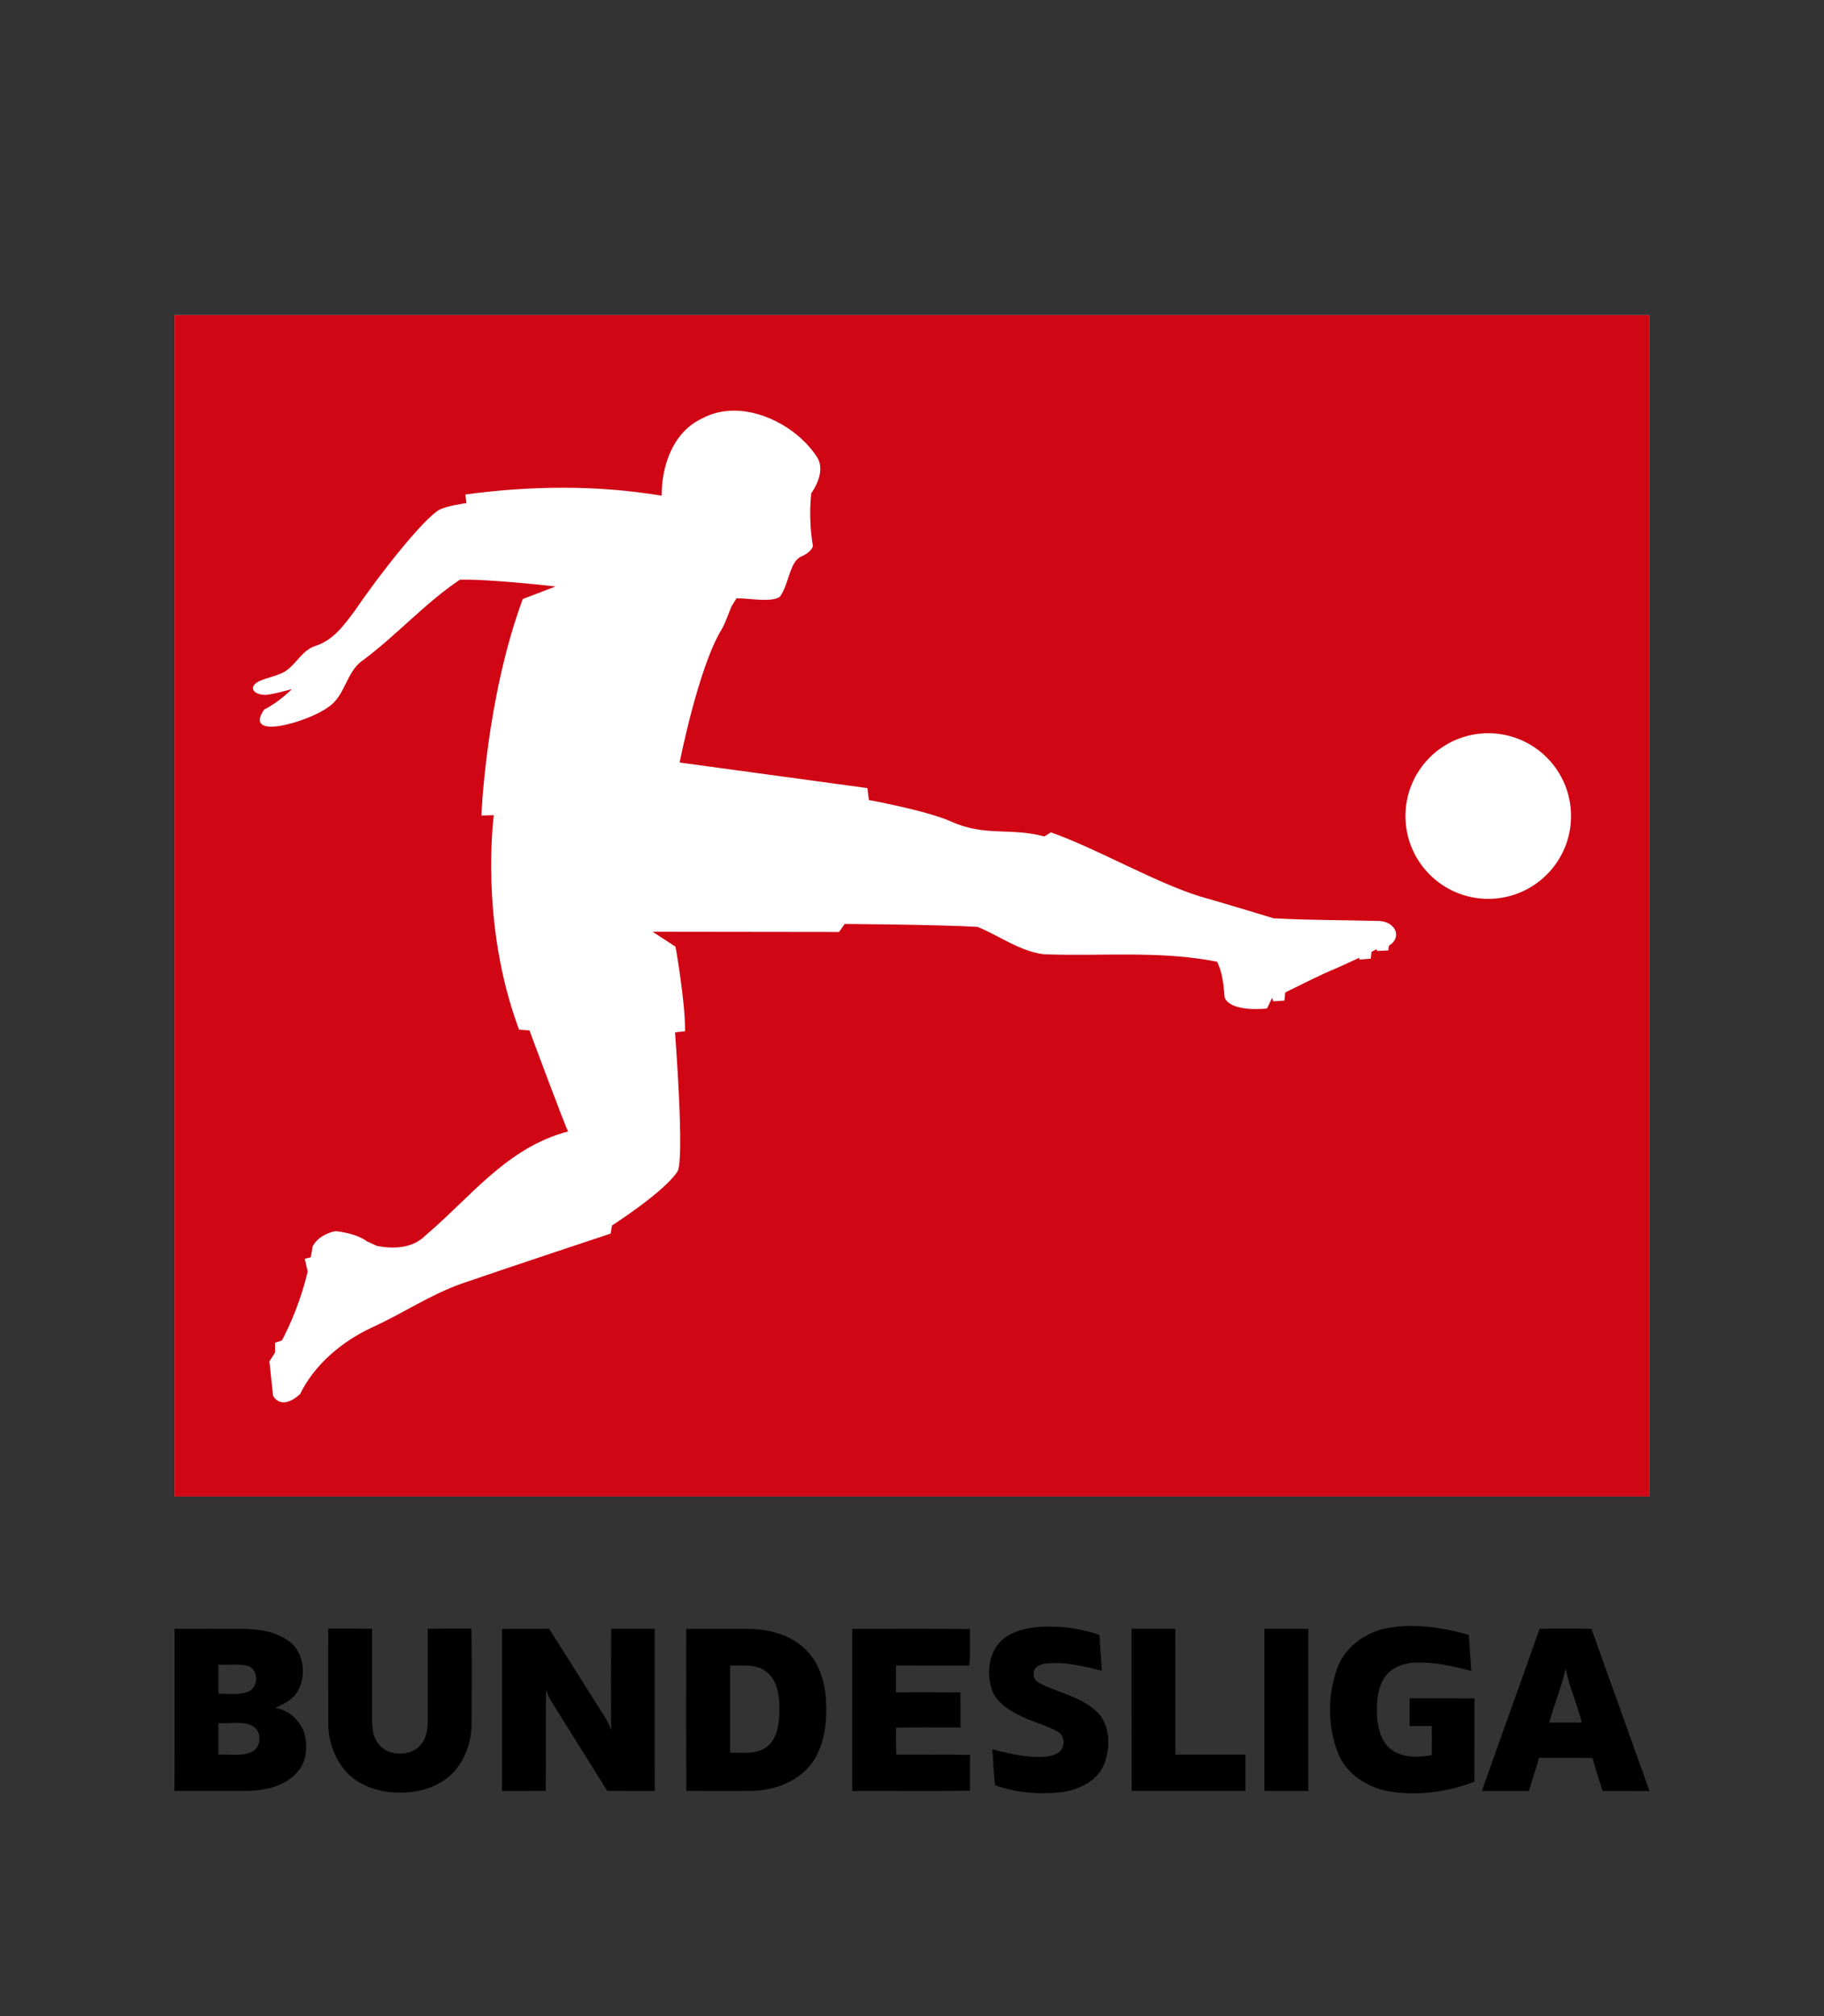 <?xml version="1.0" encoding="utf-8"?>
<!-- Generator: Adobe Illustrator 16.0.0, SVG Export Plug-In . SVG Version: 6.00 Build 0)  -->
<!DOCTYPE svg PUBLIC "-//W3C//DTD SVG 1.1//EN" "http://www.w3.org/Graphics/SVG/1.1/DTD/svg11.dtd">
<svg version="1.1" id="Layer_1" xmlns="http://www.w3.org/2000/svg" xmlns:xlink="http://www.w3.org/1999/xlink" x="0px" y="0px"
	 width="380px" height="420px" viewBox="0 0 380 420" enable-background="new 0 0 380 420" xml:space="preserve">
<rect x="0" y="0" width="380" height="420" fill="#333333" stroke="none"/>
<g>
	<defs>
		<rect id="SVGID_1_" width="380" height="420"/>
	</defs>
	<clipPath id="SVGID_2_">
		<use xlink:href="#SVGID_1_"  overflow="visible"/>
	</clipPath>
	<path clip-path="url(#SVGID_2_)" d="M209.345,341.16c2.664-1.816,5.986-2.331,9.147-2.299c3.591-0.069,7.176,0.588,10.574,1.724
		c0.102,2.487,0.32,4.964,0.498,7.446c-3.905-0.937-7.92-1.98-11.962-1.434c-1.009,0.143-2.313,0.789-2.239,1.977
		c-0.266,1.583,1.481,2.221,2.627,2.769c3.937,1.624,8.472,2.691,11.305,6.122c2.017,2.856,1.958,6.739,0.79,9.918
		c-1.36,3.632-5.292,5.438-8.897,5.968c-4.652,0.516-9.457,0.133-13.882-1.441c-0.319-2.491-0.36-5.005-0.57-7.505
		c3.695,0.972,7.51,1.871,11.359,1.528c1.196-0.215,2.719-0.548,3.221-1.815c0.538-1.118,0.261-2.678-0.876-3.313
		c-2.399-1.415-5.182-1.999-7.654-3.267c-2.455-1.163-5.02-2.714-6.082-5.352C205.362,348.459,206.005,343.646,209.345,341.16"/>
	<path clip-path="url(#SVGID_2_)" d="M288.486,339.265c5.816-1.224,11.856-0.27,17.51,1.309c0.178,2.511,0.359,5.015,0.52,7.523
		c-3.731-0.994-7.574-1.843-11.46-1.756c-2.568,0.05-5.273,1.025-6.721,3.266c-1.587,2.637-1.61,5.849-1.382,8.824
		c0.288,2.349,1.122,4.922,3.229,6.254c2.382,1.574,5.411,1.419,8.104,0.936c0.045-2.021,0.041-4.042,0.004-6.063
		c-1.537-0.005-3.075-0.005-4.608,0.004v-5.771c4.494,0.019,8.992-0.009,13.491,0.015c-0.009,5.784,0.022,11.574-0.023,17.358
		c-5.552,2.162-11.711,2.983-17.614,2.049c-4.539-0.789-9.028-3.546-10.767-7.971c-2.177-5.493-2.222-11.843-0.278-17.409
		C279.936,343.406,284.047,340.29,288.486,339.265"/>
	<path clip-path="url(#SVGID_2_)" d="M68.389,339.286c3.043,0.005,6.086-0.022,9.129,0.019c0.009,6.386,0,12.776,0.004,19.167
		c0.032,1.603,0.183,3.342,1.205,4.66c1.683,2.409,5.31,2.763,7.756,1.363c1.884-1.154,2.614-3.441,2.632-5.535
		c0.041-6.553,0-13.106,0.018-19.655c3.029-0.045,6.059-0.01,9.088-0.023c0.091,6.513,0.037,13.03,0.027,19.543
		c0.051,4.081-1.437,8.275-4.484,11.087c-2.774,2.438-6.542,3.52-10.201,3.528c-3.892,0.05-7.979-1.041-10.867-3.741
		c-2.861-2.794-4.325-6.829-4.302-10.779C68.375,352.375,68.389,345.83,68.389,339.286"/>
	<path clip-path="url(#SVGID_2_)" d="M331.554,339.306c-3.601-0.036-7.204-0.056-10.804,0.009
		c-3.974,11.274-8.053,22.511-12.025,33.784c3.271,0.01,6.546,0,9.816,0.005c0.631-2.328,1.456-4.596,2.085-6.924
		c3.72,0.046,7.438-0.046,11.155,0.05c0.593,2.319,1.391,4.578,2.076,6.869c3.262,0.01,6.524-0.009,9.79,0.014
		C339.628,361.84,335.586,350.574,331.554,339.306 M322.767,358.844c0.999-3.796,2.596-7.418,3.408-11.265
		c0.733,3.86,2.44,7.45,3.357,11.265C327.273,358.849,325.021,358.844,322.767,358.844"/>
	<path clip-path="url(#SVGID_2_)" d="M63.442,361.192c-0.86-2.71-3.26-5.03-6.14-5.4c1.83-0.75,3.73-1.74,4.74-3.52
		c1.68-2.99,1.37-7.12-0.99-9.66c-2.65-2.51-6.43-3.181-9.95-3.28c-4.9-0.02-9.82-0.01-14.73-0.01
		c-0.02,11.26,0.03,22.52-0.02,33.77c5.25-0.02,10.49,0.03,15.74-0.02c3.6-0.15,7.51-1.12,9.93-3.99
		C63.882,366.942,64.123,363.842,63.442,361.192 M51.473,346.992c2.43,0.59,2.5,4.47,0.29,5.4c-1.98,0.789-4.18,0.439-6.25,0.439
		c-0.01-2.01,0-4.02-0.01-6.04C47.482,346.882,49.513,346.582,51.473,346.992 M52.393,365.002c-2.16,0.96-4.6,0.38-6.89,0.54
		c0.01-2.2,0.01-4.399,0-6.59c2.31,0.16,4.76-0.43,6.95,0.51C54.603,360.522,54.583,363.992,52.393,365.002"/>
	<path clip-path="url(#SVGID_2_)" d="M104.592,339.344c3.262-0.059,6.524,0.023,9.786-0.05c3.864,5.977,7.569,12.054,11.419,18.039
		c0.648,0.99,1.218,2.044,1.519,3.193c-0.032-7.067-0.036-14.138,0.009-21.209c3.02,0.009,6.045,0.009,9.065,0
		c0.005,11.264-0.013,22.527,0.01,33.787c-3.299-0.036-6.593,0.022-9.891-0.032c-3.399-5.438-6.793-10.876-10.197-16.311
		c-0.94-1.555-2.089-3.032-2.541-4.825c-0.119,7.053,0.005,14.105-0.068,21.153c-3.039,0.011-6.082-0.004-9.12,0.011
		C104.601,361.85,104.583,350.594,104.592,339.344"/>
	<path clip-path="url(#SVGID_2_)" d="M172.08,354.362c-0.155-4.068-1.51-8.33-4.635-11.095c-3.011-2.746-7.172-3.832-11.159-3.938
		c-4.444-0.018-8.883-0.005-13.322-0.005c0,11.255-0.032,22.511,0.018,33.766c4.599-0.01,9.202,0.031,13.801-0.015
		c4.945-0.136,10.16-2.188,12.879-6.514C171.837,362.922,172.331,358.532,172.08,354.362 M159.972,363.725
		c-2.19,1.829-5.228,1.373-7.87,1.423c0.014-6.058,0.014-12.121,0-18.18c2.564,0.05,5.484-0.415,7.628,1.337
		c2.377,1.907,2.633,5.219,2.665,8.043C162.29,358.93,162.061,361.908,159.972,363.725"/>
	<path clip-path="url(#SVGID_2_)" d="M177.547,373.095c0.005-11.255-0.005-22.51,0.005-33.765c8.175,0.009,16.35-0.054,24.53,0.032
		c-0.063,2.537,0.137,5.083-0.142,7.604c-5.091-0.013-10.183,0.015-15.27-0.013c0.014,1.866,0.009,3.736,0,5.603
		c4.471,0.005,8.947-0.027,13.418,0.018c0.009,2.432-0.005,4.864,0.009,7.295c-4.471,0-8.942-0.032-13.418,0.02
		c0,1.884-0.041,3.768,0.06,5.646c5.119,0.046,10.237-0.068,15.356,0.06c-0.027,2.482-0.027,4.964,0,7.445
		C193.912,373.168,185.727,373.055,177.547,373.095"/>
	<path clip-path="url(#SVGID_2_)" d="M235.744,339.304c3.043,0.018,6.086-0.005,9.129,0.014c0.009,8.736,0,17.474,0.004,26.209
		c4.868,0.005,9.735,0,14.599,0c-0.004,2.52-0.004,5.037,0,7.556c-7.906-0.004-15.812,0.005-23.718-0.004
		C235.726,361.817,235.758,350.559,235.744,339.304"/>
	<rect x="263.426" y="339.317" clip-path="url(#SVGID_2_)" width="9.146" height="33.777"/>
	<rect x="36.35" y="65.642" clip-path="url(#SVGID_2_)" fill="#FFFFFF" width="307.3" height="246.1"/>
	<path clip-path="url(#SVGID_2_)" fill="#D00614" d="M36.35,311.742h307.3v-246.1H36.35V311.742z M289.35,197.002l-0.1,0.99
		l-2.36,0.11l-0.08-0.36c-0.34,0.17-0.71,0.36-1.079,0.54l-0.141,1.42l-2.359,0.2l-0.08-0.37c-2.181,1.03-4.29,1.98-5.25,2.39
		c-2.511,1-7.16,3.38-10.141,4.82l-0.18,1.71l-2.35,0.15l-0.15-0.68c-0.04,0.01-0.061,0.01-0.08,0.01
		c-0.26,0.54-1.04,2.15-1.04,2.15s-7.57,0.92-8.83-2.31c-0.189-2.55-0.45-5.14-1.57-7.46l-0.04,0.03
		c-11.909-2.37-24.069-1.08-36.109-1.55c-5.09-0.69-9.141-3.82-13.74-5.7c-7.689-0.47-27.7-0.61-27.7-0.61l-1.17,1.67l-38.83-0.05
		l4.76,3.11c0,0,2.04,11.34,1.99,17.61l-2.09,0.25c0,0,2.04,26.58,0.51,28.97c-2.74,4.271-13.63,11.24-13.63,11.24l-0.29,1.7
		c0,0-20.91,6.92-31.01,10.41c-6.54,2.289-12.31,6.239-18.6,9.09c-6.37,2.949-12.06,7.739-15.12,13.97
		c-4.08,3.62-5.61,0.28-5.61,0.28l-0.76-7.16c0,0,0.46-0.62,1.18-1.811v-2.05l1.42-0.45c1.71-3.229,3.89-8.14,5.38-14.34
		l-0.61-2.689l1.25-0.311c0.15-0.74,0.27-1.5,0.39-2.27c1.42-2.67,4.75-3.17,4.75-3.17s4.1,0.29,6.62,2.149
		c0.51,0.23,1.54,0.7,2.05,0.931c3.45,0.649,7.32,0.52,9.98-2.091c9.64-8.18,17.09-18.43,29.84-21.77
		c-0.3-0.13-8.07-21.05-8.07-21.05l-2.17-0.17c-8.33-22.33-5.25-44.66-5.25-44.66l-2.59,0.07c0,0,0.95-24.4,8.62-45.1l6.83-2.61
		c0,0-13.3-1.55-19.93-1.42c-7.21,4.84-13.11,11.49-20.08,16.7c-3.66,2.38-3.71,7.49-7.36,9.86c-4.02,3.01-17.88,7.14-13.34,0.49
		c2.95-1.41,5.79-4.26,5.79-4.26s-4,1.14-5.5,1.21c-0.98,0.04-2.62-0.39-2.62-1.38c0-1.86,4.44-2.16,6.56-3.43
		c2.39-1.45,3.59-4.39,6.32-5.35c3.86-1.15,6.25-4.55,8.52-7.63c5.09-7.5,14.26-19.07,17.46-20.79c1.47-0.79,5.62-1.37,5.62-1.37
		s-0.16-1.19-0.23-1.79c13.52-1.84,27.4-2.01,40.89,0.25c0.01-6.29,2.35-13.24,8.41-16.09c2.1-1.13,4.37-1.63,6.67-1.63
		c6.77,0,13.8,4.31,17.25,9.6c2.13,3.25-1.13,7.56-1.13,7.56s-0.74,4.69,0.32,11.11c-0.32,0.96-1.53,1.74-2.43,2.12
		c-2.46,1.04-2.5,5.69-4.46,8.38c-1.84,1.25-6.29,0.29-9.03,0.32c-0.26,0.42-0.78,1.26-1.04,1.68c-0.71,1.65-1.22,3.41-2.15,4.95
		c-4.82,8.01-8.66,27.58-8.66,27.58l39.12,5.33l0.31,2.49c0,0,11.81,2.13,17.08,4.45c7.141,3.23,12.17,1.21,19.48,3.13l1.35-0.85
		c9.271,3.23,21.511,10.34,30.9,13.29c5.14,1.46,15.26,4.53,15.68,4.66l0.05-0.04c7.15,0.4,14.301,0.35,21.46,0.54h0.141
		c0.04,0,0.08,0.01,0.12,0.01h0.02c0.99,0.03,1.88,0.36,2.521,0.87c0.64,0.51,1.029,1.21,1.029,1.98
		C290.85,195.652,290.26,196.482,289.35,197.002 M310.05,187.252c-9.52,0-17.25-7.73-17.25-17.25c0-9.53,7.73-17.25,17.25-17.25
		c9.53,0,17.25,7.72,17.25,17.25C327.3,179.522,319.58,187.252,310.05,187.252"/>
</g>
</svg>
